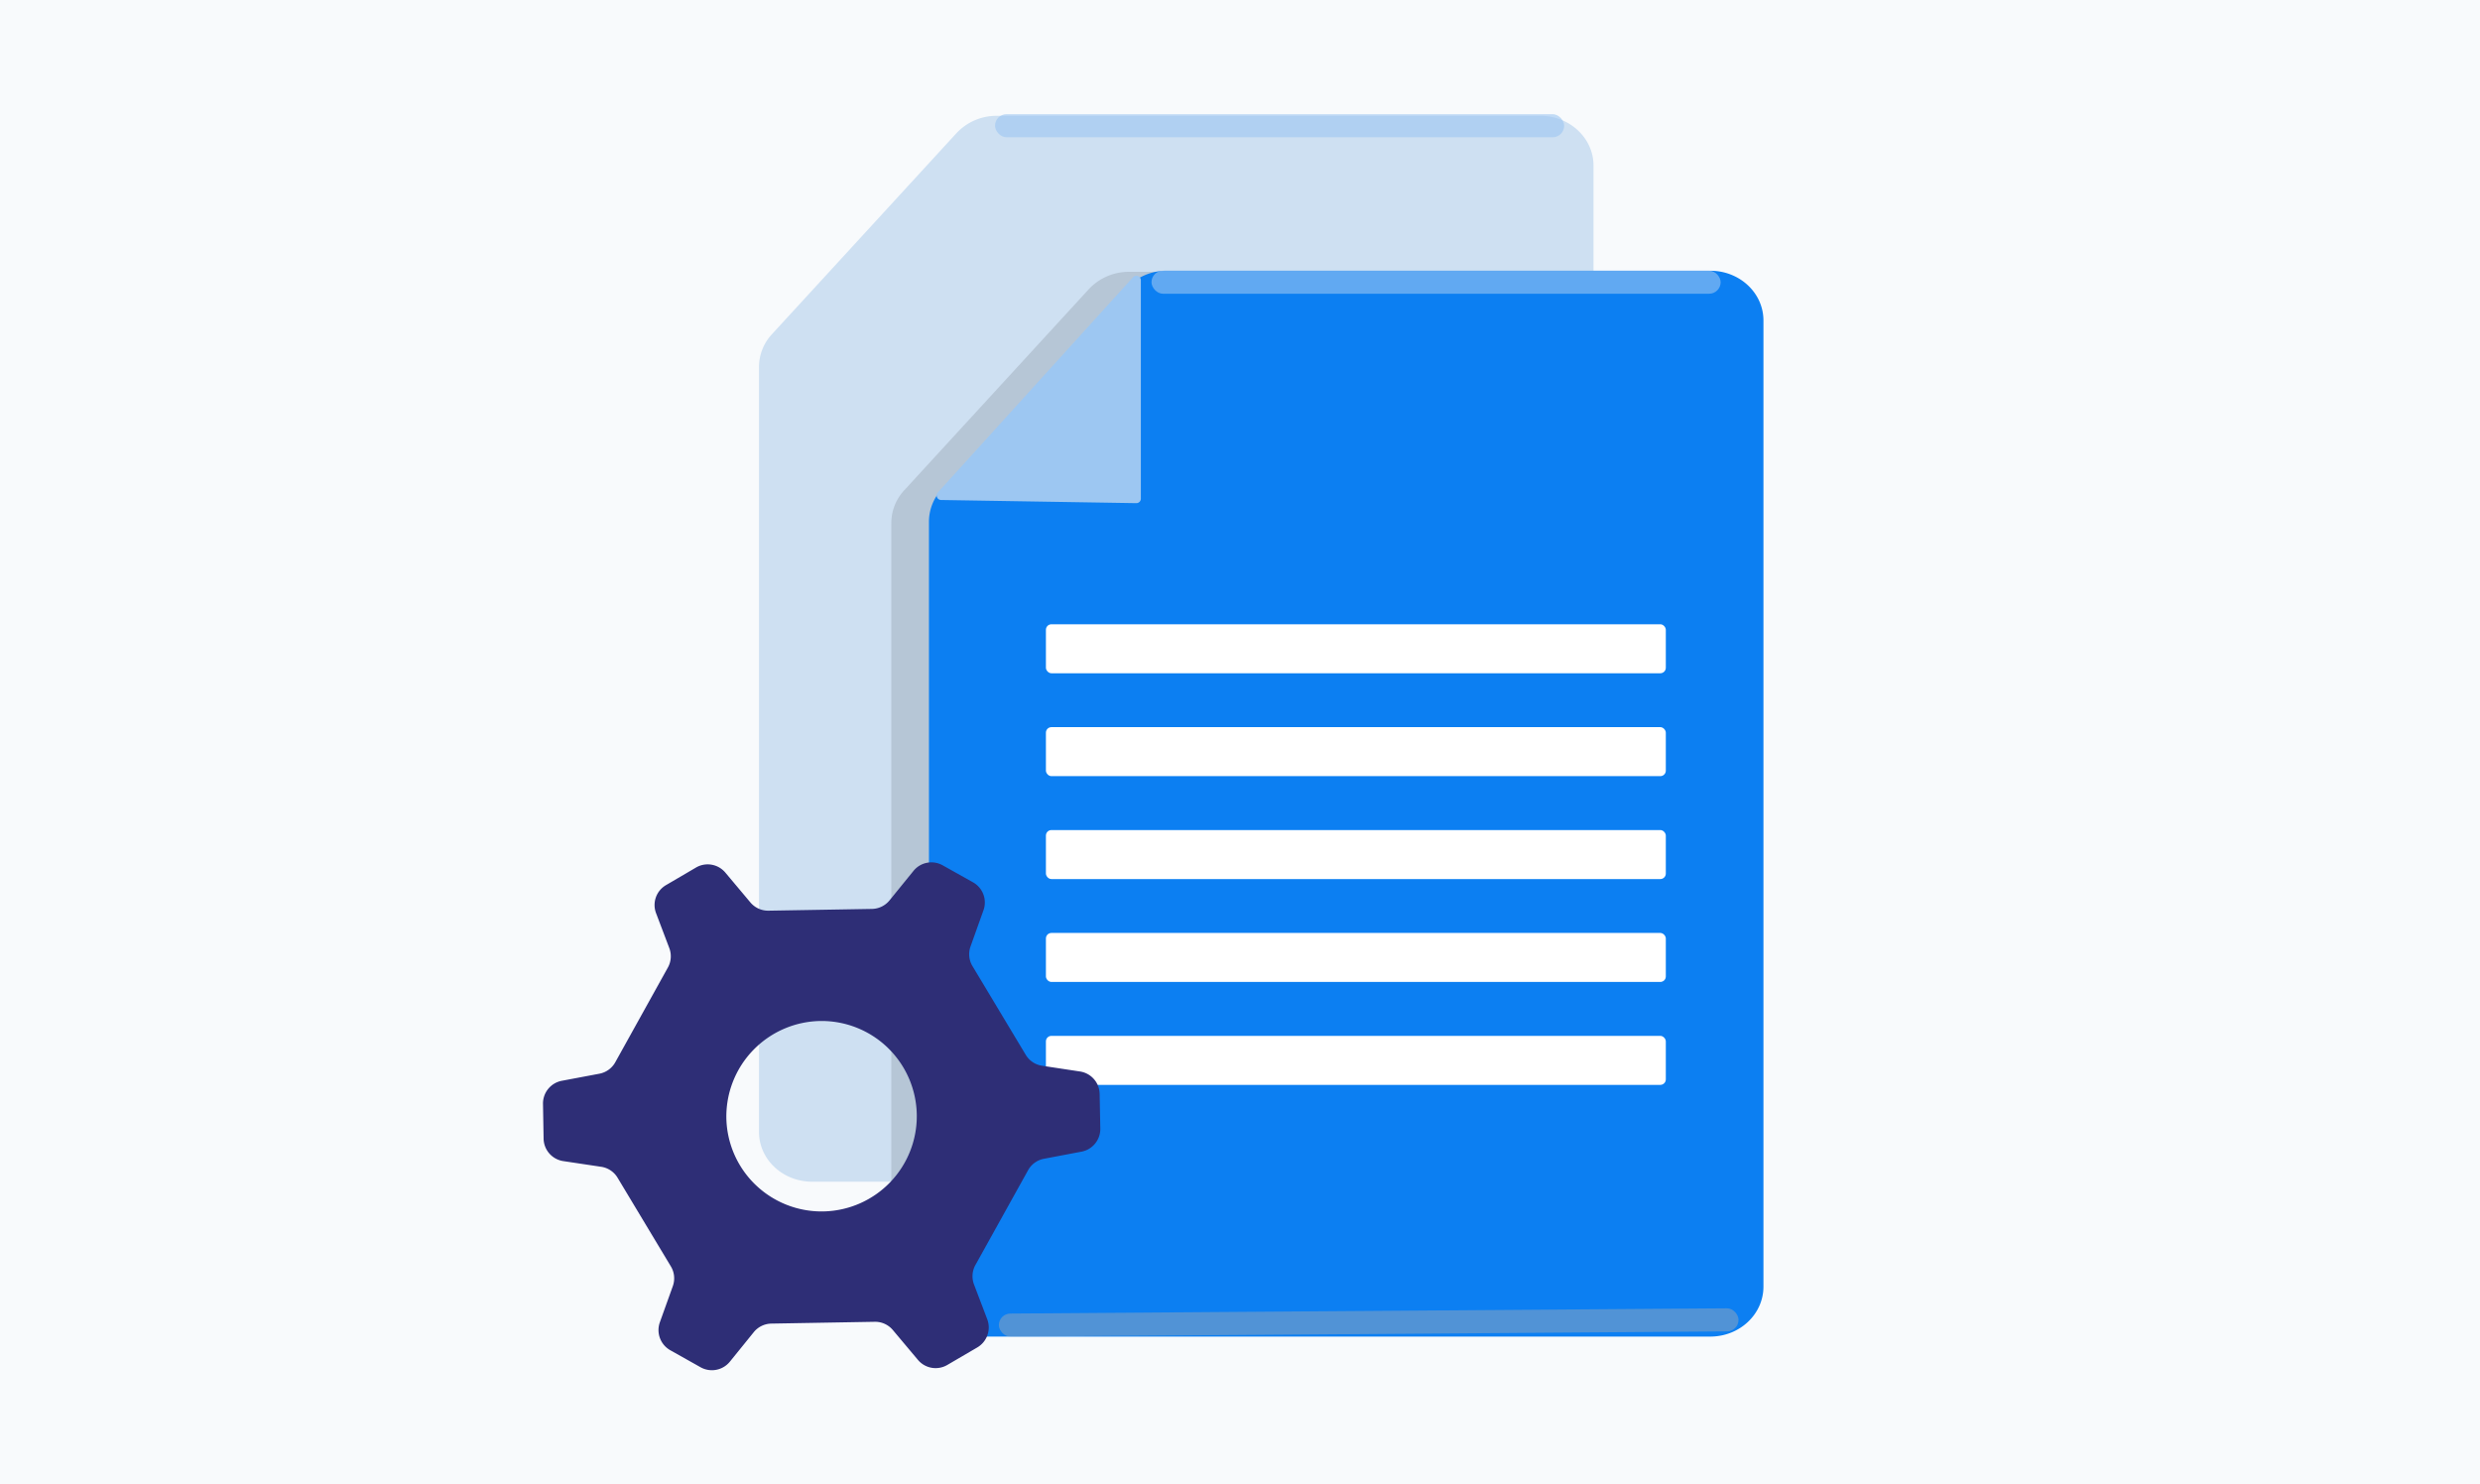<svg xmlns="http://www.w3.org/2000/svg" viewBox="0 0 783.37 468.87"><defs><style>.cls-1{isolation:isolate;}.cls-2{fill:#f8fafc;}.cls-3{fill:#cee0f2;}.cls-4{fill:#9caab8;mix-blend-mode:multiply;opacity:0.48;}.cls-5{fill:#0c7ff2;}.cls-6,.cls-9{fill:#9dc7f2;}.cls-7{fill:#fff;}.cls-8{fill:#2e2e76;}.cls-9{mix-blend-mode:soft-light;opacity:0.59;}</style></defs><g class="cls-1"><g id="Layer_2" data-name="Layer 2"><g id="Layer_1-2" data-name="Layer 1"><rect id="rect201" class="cls-2" width="783.37" height="468.87"></rect><path class="cls-3" d="M503.35,52.31V357.54c0,8.7-7.52,15.74-16.8,15.74h-230c-9.28,0-16.8-7-16.8-15.74V115.86a15.18,15.18,0,0,1,4.06-10.26l58.33-63.55a17.3,17.3,0,0,1,12.73-5.47H486.55C495.83,36.58,503.35,43.62,503.35,52.31Z"></path><path class="cls-4" d="M503.35,85.86V373.27c0,8.7-7.52,15.74-16.8,15.74h-205V165.15a15.15,15.15,0,0,1,4.06-10.26l58.32-63.55a17.3,17.3,0,0,1,12.74-5.48Z"></path><path class="cls-5" d="M540.23,422.2h-230c-9.28,0-16.8-7-16.8-15.73V164.79a15.15,15.15,0,0,1,4.06-10.26L355.83,91a17.28,17.28,0,0,1,12.74-5.48H540.23c9.28,0,16.8,7,16.8,15.74V406.47C557,415.16,549.51,422.2,540.23,422.2Z"></path><path class="cls-6" d="M360.37,88.52v69a1.42,1.42,0,0,1-1.44,1.42l-61.7-1a1.42,1.42,0,0,1-1-2.37L357.9,87.57A1.42,1.42,0,0,1,360.37,88.52Z"></path><rect class="cls-7" x="330.38" y="197.19" width="195.81" height="15.48" rx="1.74"></rect><rect class="cls-7" x="330.38" y="229.69" width="195.81" height="15.48" rx="1.74"></rect><rect class="cls-7" x="330.38" y="262.2" width="195.81" height="15.48" rx="1.74"></rect><rect class="cls-7" x="330.38" y="294.7" width="195.81" height="15.48" rx="1.74"></rect><rect class="cls-7" x="330.38" y="327.21" width="195.81" height="15.48" rx="1.74"></rect><path class="cls-8" d="M171.71,359.68a7.3,7.3,0,0,0,6.21,7.09l12,1.8a7.29,7.29,0,0,1,5.16,3.46l16.83,28a7.3,7.3,0,0,1,.62,6.23l-4.1,11.43a7.31,7.31,0,0,0,3.31,8.83l9.57,5.38a7.32,7.32,0,0,0,9.26-1.8l7.52-9.29a7.31,7.31,0,0,1,5.55-2.71l32.68-.57a7.29,7.29,0,0,1,5.72,2.62l7.9,9.4a7.3,7.3,0,0,0,9.28,1.62l9.48-5.54a7.32,7.32,0,0,0,3.15-8.9l-4.19-11a7.34,7.34,0,0,1,.45-6.14l16.62-29.91a7.25,7.25,0,0,1,5-3.64l11.83-2.24a7.3,7.3,0,0,0,6-7.31l-.21-10.95a7.29,7.29,0,0,0-6.22-7.08l-11.95-1.81a7.25,7.25,0,0,1-5.18-3.46l-16.81-28a7.27,7.27,0,0,1-.62-6.23l4.09-11.43a7.3,7.3,0,0,0-3.32-8.83l-9.57-5.36a7.28,7.28,0,0,0-9.24,1.78L281,284.39a7.31,7.31,0,0,1-5.56,2.72l-32.68.56a7.33,7.33,0,0,1-5.73-2.61l-7.9-9.41a7.29,7.29,0,0,0-9.28-1.61l-9.47,5.55a7.27,7.27,0,0,0-3.14,8.88l4.17,11a7.31,7.31,0,0,1-.43,6.13l-16.62,29.93a7.29,7.29,0,0,1-5,3.63l-11.84,2.23a7.3,7.3,0,0,0-6,7.31Zm87.85-37.17a30.08,30.08,0,1,1-30.11,31.17A30.18,30.18,0,0,1,259.56,322.51Z"></path><rect class="cls-9" x="363.73" y="85.5" width="179.78" height="7.29" rx="3.65"></rect><rect class="cls-9" x="314.3" y="36.07" width="179.78" height="7.29" rx="3.65"></rect><rect class="cls-4" x="315.54" y="414.08" width="233.64" height="7.29" rx="3.65" transform="translate(-3.07 3.2) rotate(-0.42)"></rect></g></g></g></svg>